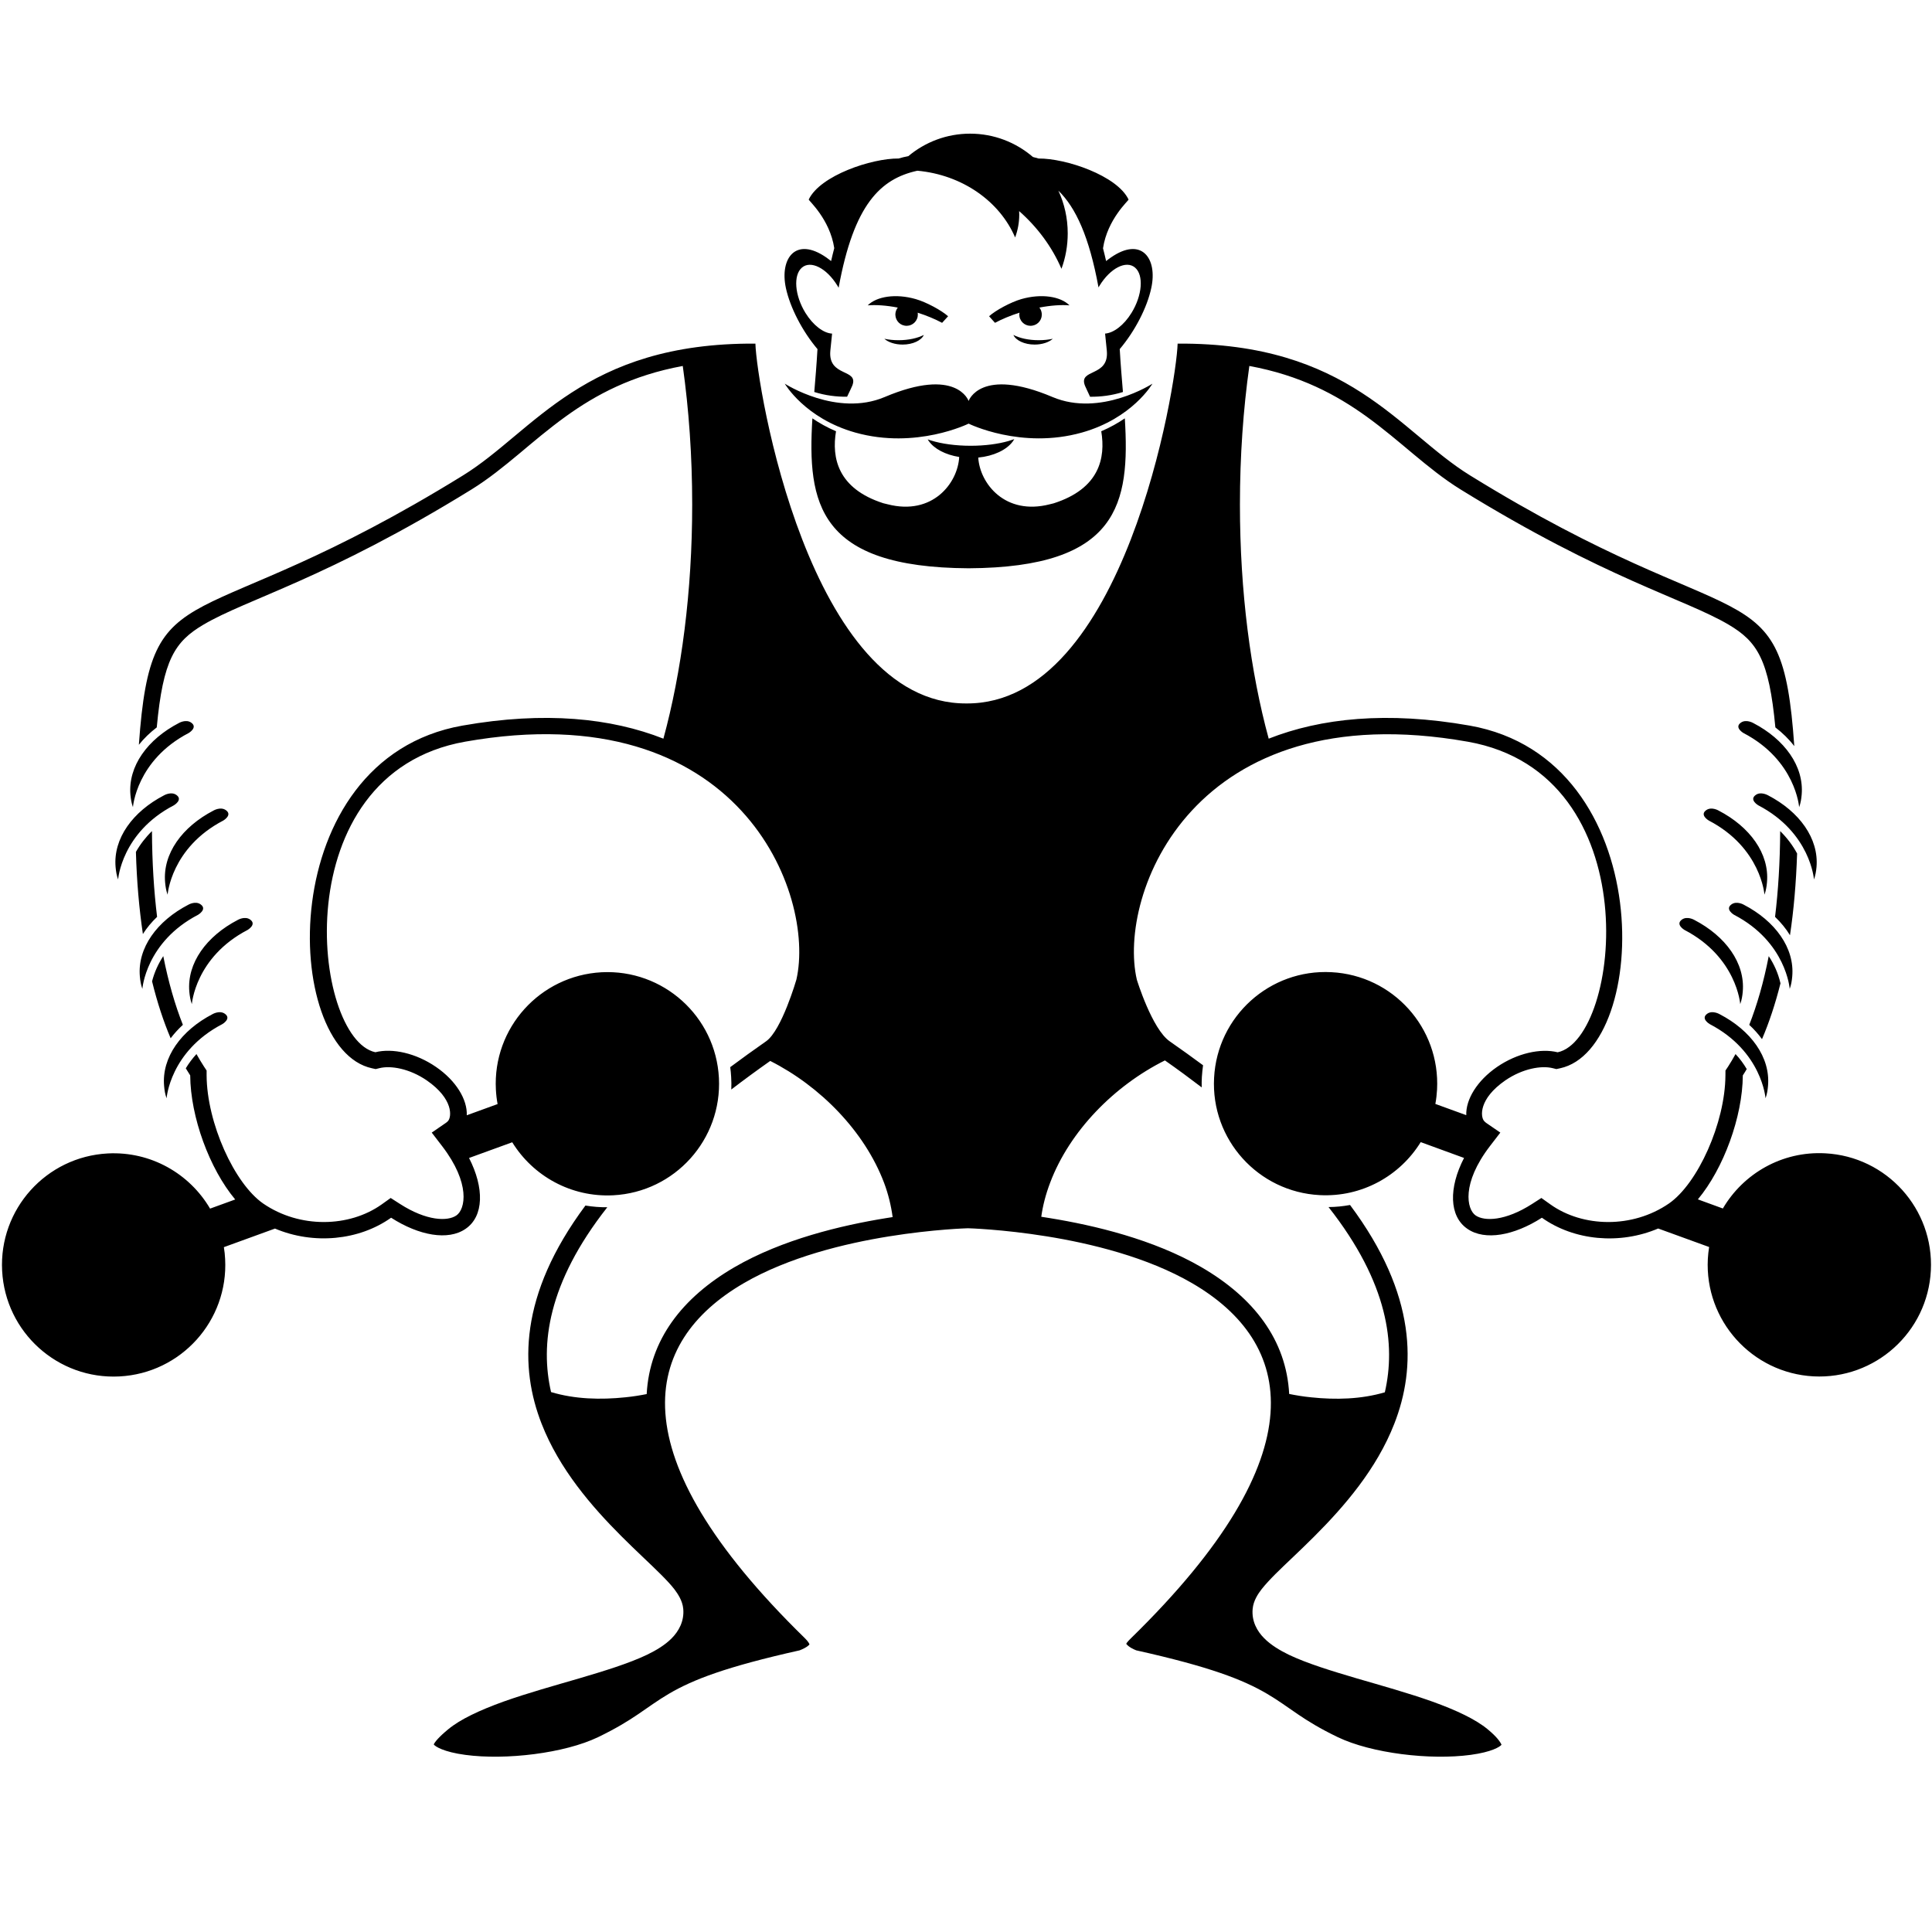 <svg xmlns="http://www.w3.org/2000/svg" xmlns:xlink="http://www.w3.org/1999/xlink" version="1.1" id="Layer_1" x="0px" y="0px" width="100px" height="100px" viewBox="0 0 100 100" enable-background="new 0 0 100 100" xml:space="preserve">
<g>
	<path fill="#000000" d="M9.747,46.829c0,0,0.363-0.213,0.634-0.021c0.363,0.255-0.129,0.541-0.129,0.541   c-2.709,1.41-2.883,3.834-2.883,3.834c-0.077-0.203-0.11-0.42-0.13-0.643C7.11,49.062,8.125,47.671,9.747,46.829L9.747,46.829z    M11.053,41.953c0,0,0.362-0.213,0.636-0.021c0.362,0.253-0.132,0.539-0.132,0.539c-2.709,1.412-2.881,3.837-2.881,3.837   c-0.077-0.205-0.111-0.421-0.13-0.642C8.416,44.185,9.432,42.793,11.053,41.953L11.053,41.953z M8.491,41.166   c0,0,0.365-0.212,0.636-0.021c0.362,0.253-0.13,0.539-0.13,0.539c-2.711,1.411-2.883,3.837-2.883,3.837   c-0.077-0.205-0.111-0.421-0.131-0.642C5.854,43.398,6.872,42.006,8.491,41.166L8.491,41.166z M9.26,37.423   c0,0,0.363-0.212,0.635-0.021c0.362,0.253-0.129,0.539-0.129,0.539c-2.71,1.411-2.885,3.837-2.885,3.837   c-0.075-0.205-0.11-0.42-0.13-0.641C6.624,39.656,7.64,38.263,9.26,37.423L9.26,37.423z M11,52.492c0,0,0.364-0.213,0.638-0.021   c0.36,0.256-0.132,0.538-0.132,0.538c-2.71,1.413-2.883,3.837-2.883,3.837c-0.077-0.205-0.111-0.42-0.129-0.639   C8.365,54.727,9.381,53.333,11,52.492L11,52.492z M12.308,47.615c0,0,0.363-0.212,0.637-0.021c0.361,0.255-0.131,0.54-0.131,0.54   c-2.71,1.412-2.884,3.839-2.884,3.839c-0.076-0.207-0.111-0.423-0.131-0.643C9.671,49.848,10.688,48.457,12.308,47.615   L12.308,47.615z M7.396,48.345c-0.192-1.299-0.318-2.715-0.361-4.251c0.224-0.396,0.505-0.758,0.831-1.077   c0.007,1.611,0.1,3.092,0.265,4.44C7.845,47.729,7.597,48.029,7.396,48.345L7.396,48.345z M8.833,53.741   c-0.367-0.864-0.693-1.849-0.962-2.947c0.12-0.47,0.32-0.908,0.58-1.306c0.267,1.353,0.611,2.538,1.015,3.557   C9.229,53.264,9.017,53.494,8.833,53.741L8.833,53.741z M25.667,56.396c-0.168-3.188,2.282-5.9,5.469-6.072   c3.188-0.165,5.907,2.279,6.075,5.471c0.165,3.188-2.281,5.906-5.471,6.073c-2.185,0.112-4.152-1.002-5.227-2.744l-2.236,0.813   c0.791,1.543,0.776,3.016-0.179,3.668c-0.904,0.625-2.413,0.35-3.854-0.576c-1.666,1.183-4.017,1.404-6.011,0.562l-2.646,0.962   c0.034,0.204,0.056,0.411,0.066,0.62c0.168,3.188-2.282,5.906-5.47,6.071c-3.187,0.168-5.905-2.282-6.073-5.471   c-0.167-3.186,2.281-5.903,5.469-6.071c2.234-0.116,4.237,1.052,5.294,2.856l1.301-0.473c-1.331-1.59-2.316-4.271-2.329-6.423   c-0.077-0.118-0.153-0.242-0.229-0.366c0.161-0.268,0.346-0.512,0.553-0.738c0.127,0.226,0.256,0.44,0.388,0.645l0.137,0.207v0.25   c0.013,2.46,1.436,5.605,2.932,6.637c1.882,1.292,4.446,1.24,6.13,0.043l0.466-0.333l0.483,0.31   c1.378,0.885,2.46,0.908,2.916,0.595c0.47-0.321,0.741-1.661-0.732-3.583l-0.542-0.706l0.734-0.505   c0.043-0.029,0.081-0.062,0.111-0.098c0.183-0.205,0.293-1.136-1.106-2.101c-0.892-0.61-1.858-0.778-2.45-0.631l-0.189,0.047   l-0.19-0.041c-4.678-0.999-5.153-15.998,4.678-17.737c4.273-0.754,7.705-0.388,10.403,0.676c0.934-3.426,1.49-7.6,1.49-12.115   c0-2.516-0.172-4.932-0.488-7.176c-2.637,0.485-4.5,1.492-6.059,2.615c-0.886,0.639-1.672,1.311-2.433,1.947   c-0.777,0.646-1.57,1.291-2.434,1.825c-7.516,4.64-11.603,5.659-13.884,7.003c-1.484,0.877-2.091,1.817-2.416,5.318   c-0.354,0.271-0.665,0.573-0.926,0.899c0.658-9.289,2.692-5.242,16.778-13.942c3.689-2.278,6.249-6.874,15.134-6.822   c0.06,2.151,2.763,18.672,10.926,18.625c8.164,0.047,10.871-16.474,10.928-18.625c8.887-0.052,11.444,4.544,15.137,6.822   c14.119,8.722,16.132,4.633,16.781,14.012c-0.271-0.356-0.603-0.68-0.979-0.969c-0.328-3.501-0.934-4.441-2.418-5.318   c-2.279-1.344-6.367-2.363-13.883-7.003c-0.863-0.534-1.656-1.179-2.432-1.825c-0.764-0.637-1.549-1.309-2.432-1.947   c-1.562-1.123-3.424-2.13-6.062-2.615c-0.315,2.244-0.487,4.66-0.487,7.176c0,4.516,0.553,8.689,1.489,12.115   c2.697-1.063,6.131-1.43,10.404-0.676c9.829,1.739,9.354,16.738,4.676,17.737l-0.19,0.041l-0.188-0.047   c-0.593-0.147-1.56,0.021-2.453,0.631c-1.397,0.965-1.287,1.896-1.101,2.101c0.029,0.035,0.066,0.067,0.105,0.098l0.736,0.505   l-0.543,0.706c-1.471,1.922-1.201,3.262-0.734,3.583c0.457,0.313,1.539,0.29,2.92-0.595l0.482-0.31l0.467,0.333   c1.68,1.197,4.246,1.249,6.129-0.043c1.496-1.029,2.918-4.177,2.93-6.637l0.002-0.25l0.138-0.207   c0.129-0.203,0.26-0.419,0.383-0.645c0.224,0.237,0.418,0.5,0.58,0.777c-0.065,0.114-0.134,0.221-0.203,0.327   c-0.013,2.146-0.998,4.827-2.326,6.417l1.293,0.472c1.06-1.807,3.064-2.977,5.298-2.856c3.186,0.166,5.635,2.885,5.467,6.072   c-0.164,3.188-2.888,5.637-6.072,5.473c-3.186-0.17-5.637-2.891-5.471-6.077c0.014-0.209,0.033-0.417,0.067-0.618l-2.637-0.958   c-1.994,0.849-4.351,0.629-6.019-0.558c-1.44,0.926-2.949,1.201-3.854,0.576c-0.957-0.654-0.972-2.129-0.175-3.67l-2.243-0.819   c-1.074,1.741-3.041,2.858-5.228,2.743c-3.188-0.166-5.637-2.883-5.467-6.07c0.166-3.191,2.885-5.639,6.072-5.469   c3.189,0.164,5.635,2.882,5.469,6.073c-0.014,0.254-0.043,0.504-0.088,0.746l1.6,0.582c-0.03-0.809,0.556-1.783,1.592-2.496   c1.041-0.713,2.253-0.979,3.14-0.759c3.267-0.698,4.774-14.408-4.651-16.075C61.74,35.872,57.822,46.317,58.843,50.71   c0,0,0.783,2.554,1.703,3.19c0.601,0.418,1.175,0.832,1.724,1.238c-0.027,0.202-0.049,0.405-0.062,0.61   c-0.01,0.183-0.012,0.358-0.008,0.535c-0.602-0.46-1.234-0.927-1.904-1.396c-2.619,1.307-4.93,3.651-5.941,6.33   c-0.231,0.607-0.381,1.197-0.459,1.762l0.439,0.07c2.312,0.375,5.373,1.1,7.854,2.543c2.711,1.576,4.39,3.764,4.539,6.559   c0.369,0.074,0.74,0.136,1.146,0.175c1.258,0.133,2.578,0.101,3.805-0.261c0.562-2.445,0.199-5.631-2.915-9.588   c0.372-0.002,0.743-0.039,1.114-0.107c3.485,4.668,3.418,8.441,2.291,11.322c-0.916,2.351-2.597,4.287-4.129,5.82   c-0.776,0.778-1.496,1.432-2.026,1.961c-0.271,0.273-0.525,0.543-0.722,0.795c-0.168,0.221-0.416,0.576-0.455,1.008   c-0.06,0.646,0.238,1.162,0.601,1.524c0.348,0.349,0.807,0.623,1.274,0.851c0.947,0.451,2.228,0.843,3.515,1.222   c1.287,0.375,2.67,0.759,3.918,1.203c1.248,0.45,2.241,0.919,2.864,1.437c0.474,0.391,0.652,0.658,0.709,0.795   c-0.082,0.106-0.498,0.375-1.603,0.524c-2.088,0.282-5.131-0.079-6.879-0.921c-0.922-0.444-1.534-0.825-2.051-1.176   c-0.565-0.383-1.026-0.728-1.606-1.067c-1.248-0.731-2.945-1.394-6.769-2.247c-0.396-0.158-0.506-0.32-0.516-0.339   c0.012-0.03,0.064-0.112,0.252-0.294c9.803-9.573,8.383-15.328,3.162-18.368c-2.33-1.356-5.252-2.06-7.525-2.426   c-2.311-0.373-4.083-0.42-4.083-0.42s-1.772,0.047-4.083,0.42c-2.274,0.366-5.194,1.069-7.525,2.426   c-5.219,3.04-6.639,8.795,3.163,18.368c0.188,0.182,0.233,0.294,0.243,0.325c-0.006,0.016-0.109,0.151-0.508,0.308   c-3.819,0.854-5.521,1.516-6.767,2.247c-0.581,0.341-1.041,0.685-1.606,1.067c-0.518,0.351-1.133,0.73-2.053,1.176   c-1.748,0.842-4.792,1.203-6.88,0.921c-1.135-0.151-1.569-0.442-1.634-0.541c0.059-0.132,0.272-0.39,0.742-0.778   c0.622-0.518,1.617-0.986,2.865-1.437c1.249-0.444,2.635-0.828,3.919-1.203c1.288-0.379,2.565-0.771,3.511-1.222   c0.471-0.228,0.932-0.502,1.277-0.851c0.359-0.362,0.658-0.878,0.601-1.524c-0.039-0.432-0.29-0.787-0.453-1.008   c-0.194-0.252-0.451-0.521-0.726-0.795c-0.529-0.529-1.248-1.183-2.025-1.961c-1.532-1.533-3.212-3.471-4.128-5.82   c-1.124-2.875-1.195-6.639,2.268-11.293c0.377,0.062,0.755,0.092,1.133,0.088c-3.105,3.945-3.473,7.127-2.912,9.566   c1.235,0.372,2.571,0.404,3.847,0.271c0.388-0.039,0.747-0.096,1.103-0.167c0.149-2.8,1.829-4.987,4.54-6.565   c2.482-1.443,5.538-2.168,7.856-2.543l0.334-0.053c-0.076-0.576-0.222-1.189-0.445-1.779c-1.008-2.658-3.296-4.992-5.891-6.303   c-0.711,0.501-1.382,0.994-2.015,1.479c0.009-0.209,0.007-0.422-0.006-0.637c-0.01-0.177-0.025-0.351-0.049-0.521   c0.592-0.44,1.209-0.887,1.856-1.338c0.807-0.562,1.568-3.19,1.568-3.19c1.008-4.394-2.906-14.838-17.141-12.319   c-9.428,1.667-7.917,15.376-4.651,16.075c0.886-0.221,2.098,0.046,3.136,0.759c1.045,0.715,1.629,1.693,1.596,2.504l1.595-0.58   C25.709,56.904,25.681,56.654,25.667,56.396L25.667,56.396z M50.135,21.927c0,0-2.717,1.347-5.865,0.462   c-2.613-0.734-3.65-2.53-3.65-2.53s2.69,1.74,5.168,0.692c3.74-1.584,4.347,0.203,4.347,0.203s0.604-1.787,4.346-0.203   c2.48,1.048,5.17-0.692,5.17-0.692s-1.039,1.796-3.653,2.53C52.852,23.273,50.135,21.927,50.135,21.927L50.135,21.927z    M58.221,21.654c0.268,4.402-0.295,7.718-8.086,7.76c-7.791-0.042-8.356-3.358-8.086-7.76c0.347,0.235,0.752,0.468,1.223,0.667   c-0.231,1.374,0.085,2.965,2.446,3.726c0.076,0.018,0.152,0.036,0.227,0.055c2.325,0.599,3.634-1.098,3.703-2.449   c-0.717-0.114-1.298-0.424-1.578-0.829c-0.018-0.026-0.036-0.055-0.052-0.081c0.056,0.02,0.115,0.04,0.177,0.059   c0.546,0.169,1.264,0.271,2.046,0.271c0.739,0,1.422-0.092,1.957-0.245c0.104-0.03,0.204-0.063,0.299-0.098   c-0.022,0.044-0.054,0.088-0.084,0.131c-0.32,0.429-0.983,0.745-1.779,0.823c0.082,1.344,1.394,3.012,3.701,2.418l0.201-0.049   c2.379-0.76,2.694-2.354,2.465-3.731C57.467,22.122,57.875,21.891,58.221,21.654L58.221,21.654z M47.014,8.083   C47.885,7.354,49,6.918,50.213,6.918c1.238,0,2.373,0.453,3.252,1.208c0.1,0.024,0.195,0.05,0.293,0.079   c1.4-0.014,4.064,0.88,4.656,2.123c0.018,0.043-1.096,1.008-1.322,2.524c0.057,0.211,0.107,0.432,0.16,0.66   c0.082-0.064,0.162-0.127,0.244-0.182c1.592-1.108,2.428,0.047,2.094,1.576c-0.213,1.009-0.844,2.232-1.635,3.166l0.006,0.05   c0.041,0.738,0.104,1.464,0.162,2.168c-0.582,0.183-1.15,0.251-1.701,0.246c-0.121-0.269-0.223-0.468-0.262-0.567   c-0.365-0.907,1.258-0.429,1.129-1.815c-0.027-0.305-0.057-0.601-0.09-0.887c0.439-0.033,0.973-0.429,1.369-1.074   c0.557-0.902,0.639-1.951,0.182-2.342s-1.277,0.025-1.834,0.929l-0.057,0.097c-0.48-2.623-1.178-4.134-2.078-5.009   c0.311,0.67,0.484,1.419,0.484,2.211c0,0.645-0.113,1.263-0.324,1.834c-0.488-1.134-1.24-2.149-2.191-2.987   c0.004,0.062,0.006,0.122,0.006,0.186c0,0.414-0.078,0.812-0.213,1.179c-0.799-1.869-2.735-3.242-5.061-3.454   c-1.899,0.418-3.284,1.723-4.075,6.057L43.34,14.78c-0.555-0.903-1.377-1.319-1.832-0.929c-0.457,0.391-0.375,1.439,0.18,2.342   c0.403,0.652,0.94,1.051,1.381,1.075c-0.033,0.285-0.062,0.581-0.091,0.886c-0.128,1.387,1.499,0.908,1.133,1.815   c-0.041,0.1-0.14,0.299-0.266,0.566c-0.548,0.005-1.114-0.062-1.698-0.245c0.059-0.704,0.12-1.43,0.162-2.168l0.005-0.05   c-0.79-0.934-1.419-2.157-1.637-3.166c-0.327-1.529,0.504-2.685,2.098-1.576c0.08,0.055,0.162,0.117,0.243,0.182   c0.053-0.232,0.106-0.453,0.163-0.668c-0.229-1.512-1.342-2.474-1.321-2.517c0.588-1.242,3.25-2.135,4.652-2.123   C46.676,8.154,46.843,8.114,47.014,8.083L47.014,8.083z M55.357,15.805c-0.435-0.035-0.971,0.003-1.56,0.115   c0.06,0.073,0.101,0.161,0.117,0.262c0.058,0.315-0.153,0.618-0.472,0.672c-0.317,0.058-0.618-0.153-0.674-0.47   c-0.012-0.068-0.012-0.136,0-0.2c-0.473,0.15-0.899,0.331-1.268,0.525l-0.305-0.341c0.342-0.307,1.121-0.729,1.672-0.888   C53.898,15.186,54.887,15.337,55.357,15.805L55.357,15.805z M52.453,17.336c0.328,0.169,0.791,0.273,1.311,0.273   c0.26,0,0.506-0.026,0.73-0.074c-0.201,0.181-0.549,0.3-0.943,0.3C53.025,17.835,52.582,17.622,52.453,17.336L52.453,17.336z    M44.913,15.805c0.471-0.468,1.457-0.619,2.484-0.324c0.551,0.158,1.332,0.581,1.676,0.888l-0.31,0.341   c-0.364-0.194-0.793-0.375-1.263-0.525c0.01,0.064,0.01,0.132-0.002,0.2c-0.057,0.316-0.357,0.527-0.674,0.47   c-0.316-0.054-0.525-0.356-0.471-0.672c0.018-0.101,0.057-0.188,0.117-0.262C45.884,15.808,45.348,15.77,44.913,15.805   L44.913,15.805z M47.818,17.336c-0.128,0.286-0.572,0.499-1.098,0.499c-0.396,0-0.742-0.119-0.947-0.3   c0.225,0.048,0.473,0.074,0.733,0.074C47.022,17.609,47.491,17.505,47.818,17.336L47.818,17.336z M88.951,41.953   c1.621,0.84,2.639,2.231,2.508,3.713c-0.018,0.221-0.055,0.437-0.131,0.642c0,0-0.172-2.425-2.881-3.837   c0,0-0.494-0.286-0.131-0.539C88.588,41.74,88.951,41.953,88.951,41.953L88.951,41.953z M93.018,44.177   c-0.051,1.527-0.174,2.938-0.369,4.23c-0.207-0.342-0.471-0.66-0.772-0.95c0.164-1.349,0.256-2.829,0.265-4.44   C92.488,43.358,92.787,43.748,93.018,44.177L93.018,44.177z M92.158,50.895c-0.27,1.076-0.592,2.039-0.957,2.891   c-0.191-0.262-0.412-0.512-0.66-0.739c0.4-1.019,0.746-2.204,1.008-3.557c0.281,0.424,0.488,0.888,0.604,1.391L92.158,50.895   L92.158,50.895z M90.26,46.829c1.619,0.842,2.637,2.232,2.506,3.712c-0.02,0.223-0.053,0.438-0.131,0.643   c0,0-0.172-2.425-2.881-3.834c0,0-0.49-0.286-0.131-0.541C89.896,46.616,90.26,46.829,90.26,46.829L90.26,46.829z M87.697,47.615   c1.619,0.842,2.637,2.232,2.508,3.715c-0.02,0.22-0.055,0.436-0.131,0.643c0,0-0.174-2.427-2.885-3.839c0,0-0.49-0.285-0.129-0.54   C87.334,47.403,87.697,47.615,87.697,47.615L87.697,47.615z M89.004,52.492c1.621,0.841,2.639,2.232,2.508,3.715   c-0.018,0.219-0.053,0.434-0.129,0.639c0,0-0.176-2.424-2.885-3.837c0,0-0.492-0.282-0.133-0.538   C88.637,52.279,89.004,52.492,89.004,52.492L89.004,52.492z M90.746,37.423c1.619,0.84,2.637,2.233,2.508,3.715   c-0.02,0.221-0.053,0.436-0.131,0.641c0,0-0.174-2.426-2.881-3.837c0,0-0.496-0.286-0.133-0.539   C90.379,37.211,90.746,37.423,90.746,37.423L90.746,37.423z M91.514,41.166c1.619,0.84,2.635,2.232,2.508,3.713   c-0.02,0.221-0.057,0.437-0.131,0.642c0,0-0.174-2.426-2.881-3.837c0,0-0.494-0.286-0.131-0.539   C91.148,40.954,91.514,41.166,91.514,41.166L91.514,41.166z"/>
</g>
</svg>